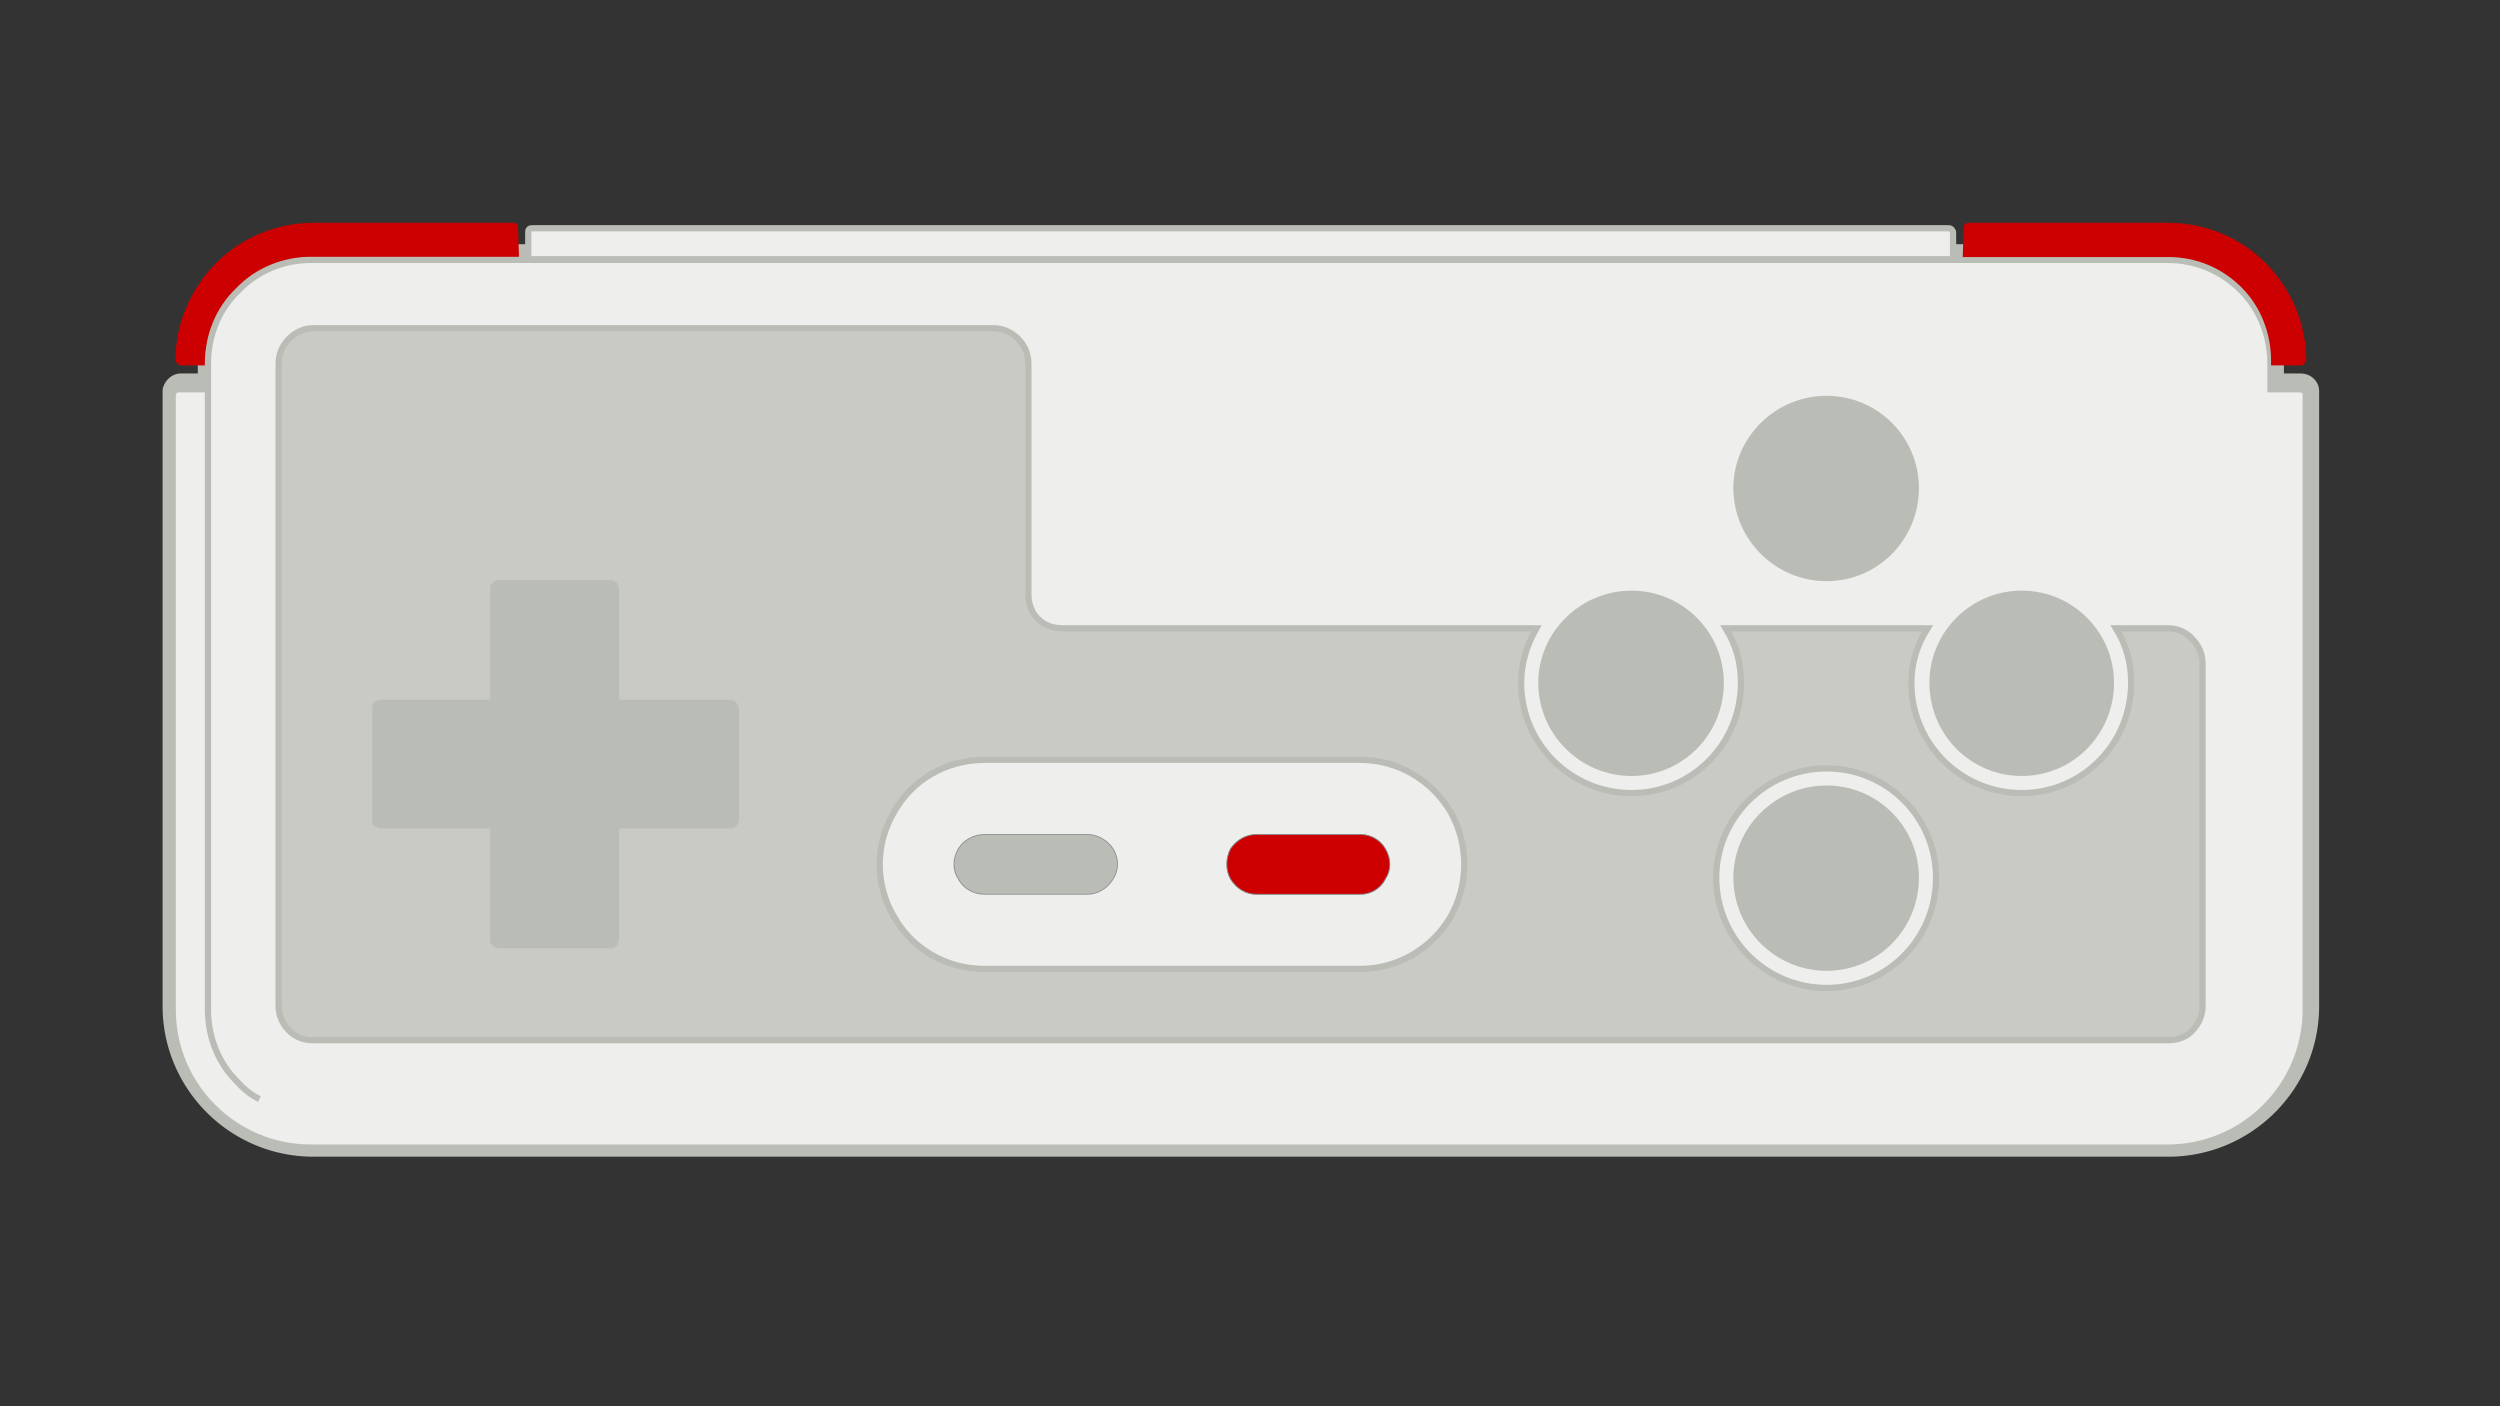 <svg xmlns="http://www.w3.org/2000/svg" xmlns:svg="http://www.w3.org/2000/svg" id="svg7384" width="400" height="225" version="1.1"><rect width="100%" height="100%" fill="#333333" stroke="none"/><title id="title9167">Gnome Symbolic Icon Theme</title><g id="layer12" transform="translate(-569.101,-638)" style="display:inline"><g id="g9377" transform="translate(0,242)"><path style="clip-rule:evenodd;fill:none;fill-rule:evenodd;stroke:#8b8b8c;stroke-width:.27;image-rendering:optimizeQuality;shape-rendering:geometricPrecision;text-rendering:geometricPrecision" id="path189" d="m 861.36,518.942 c -9.745,0 -17.663,7.908 -17.663,17.489 0,9.733 7.918,17.641 17.663,17.641 9.745,0 17.511,-7.908 17.511,-17.641 0,-9.581 -7.766,-17.489 -17.511,-17.489 z" class="fil0 str5"/><path style="color:#000;clip-rule:evenodd;display:inline;overflow:visible;visibility:visible;opacity:1;isolation:auto;mix-blend-mode:normal;color-interpolation:sRGB;color-interpolation-filters:linearRGB;solid-color:#000;solid-opacity:1;fill:#eeeeec;fill-opacity:1;fill-rule:evenodd;stroke:#babdb6;stroke-width:3;stroke-linecap:butt;stroke-linejoin:miter;stroke-miterlimit:4;stroke-dasharray:none;stroke-dashoffset:0;stroke-opacity:1;color-rendering:auto;image-rendering:optimizeQuality;shape-rendering:geometricPrecision;text-rendering:geometricPrecision;enable-background:accumulate" id="path9415" d="m 619.252,436.568 c -4.405,0 -8.81,1.724 -11.967,5.029 -3.309,3.153 -5.037,7.557 -5.037,12.104 l 0,0.762 0,2.434 0,0.354 -4.162,0 c -0.704,0 -1.244,0.543 -1.443,1.141 a 0.559,0.559 0 0 0 -0.029,0.178 l 0,98.393 c 0,12.469 10.155,22.609 22.639,22.609 l 296.773,0 c 12.484,0 22.637,-10.141 22.637,-22.609 l 0,-98.393 c 0,-0.415 -0.222,-0.775 -0.502,-0.992 -0.28,-0.217 -0.619,-0.326 -0.971,-0.326 l -4.16,0 0,-2.787 0,-0.762 c 0,-4.552 -1.727,-8.95 -4.885,-12.104 -3.298,-3.294 -7.562,-5.029 -12.119,-5.029 l -32.891,0 -0.609,0 -0.914,0 -95.473,0 -133.234,0 -0.762,0 -32.891,0 z"/><path style="color:#000;clip-rule:evenodd;display:inline;overflow:visible;visibility:visible;opacity:1;isolation:auto;mix-blend-mode:normal;color-interpolation:sRGB;color-interpolation-filters:linearRGB;solid-color:#000;solid-opacity:1;fill:#c00;fill-opacity:1;fill-rule:evenodd;stroke:none;stroke-width:2;stroke-linecap:butt;stroke-linejoin:miter;stroke-miterlimit:4;stroke-dasharray:none;stroke-dashoffset:0;stroke-opacity:1;color-rendering:auto;image-rendering:optimizeQuality;shape-rendering:geometricPrecision;text-rendering:geometricPrecision;enable-background:accumulate" id="path191" d="m 607.679,441.992 c 3.045,-3.194 7.309,-4.866 11.572,-4.866 l 32.89,0 -0.152,-4.714 c 0,-0.456 -0.305,-0.76 -0.761,-0.76 l -21.622,0 -10.354,0 c -5.786,0 -11.42,2.281 -15.531,6.387 -4.111,4.106 -6.548,9.733 -6.548,15.664 0,0.152 0.152,0.304 0.305,0.456 0.152,0.152 0.305,0.304 0.609,0.304 l 4.72,0 0,-0.76 c 0,-4.41 1.675,-8.668 4.873,-11.71 z" class="fil0 str5"/><path style="clip-rule:evenodd;fill:#eeeeec;fill-opacity:1;fill-rule:evenodd;stroke:#babdb6;stroke-width:1;stroke-miterlimit:4;stroke-dasharray:none;stroke-opacity:1;image-rendering:optimizeQuality;shape-rendering:geometricPrecision;text-rendering:geometricPrecision" id="path197" d="m 881.588,437.479 0,-4.314 c 0,-0.128 -0.151,-0.383 -0.302,-0.511 -0.151,-0.128 -0.302,-0.128 -0.605,-0.128 l -95.994,0 -130.309,0 c -0.151,0 -0.454,0 -0.605,0.128 -0.151,0.128 -0.151,0.383 -0.151,0.511 l 0,4.314 132.275,0 94.784,0 z" class="fil0 str5"/><path style="color:#000;clip-rule:evenodd;display:inline;overflow:visible;visibility:visible;opacity:1;isolation:auto;mix-blend-mode:normal;color-interpolation:sRGB;color-interpolation-filters:linearRGB;solid-color:#000;solid-opacity:1;fill:#eeeeec;fill-opacity:1;fill-rule:evenodd;stroke:#babdb6;stroke-width:1;stroke-linecap:butt;stroke-linejoin:miter;stroke-miterlimit:4;stroke-dasharray:none;stroke-dashoffset:0;stroke-opacity:1;color-rendering:auto;image-rendering:optimizeQuality;shape-rendering:geometricPrecision;text-rendering:geometricPrecision;enable-background:accumulate" id="path193" d="m 602.371,557.541 0,-99.255 -4.725,0 c -0.457,0 -0.762,0.304 -0.915,0.761 l 0,98.494 c 0,12.178 9.908,22.074 22.102,22.074 l 297.08,0 c 12.194,0 22.102,-9.895 22.102,-22.074 l 0,-98.494 c 0,-0.457 -0.457,-0.761 -0.915,-0.761 l -4.725,0 0,-3.349 0,-0.761 c 0,-4.415 -1.677,-8.677 -4.725,-11.722 -3.201,-3.197 -7.316,-4.871 -11.737,-4.871 l -32.924,0 -0.61,0 -0.915,0 -95.572,0 -133.373,0 -0.762,0 -32.924,0 c -4.268,0 -8.536,1.675 -11.584,4.871 -3.201,3.045 -4.878,7.307 -4.878,11.722 l 0,0.761 0,2.436 0,0.913 0,99.255 c 0,4.415 1.677,8.677 4.878,11.722 0.915,1.066 2.134,1.979 3.353,2.588 -1.219,-0.609 -2.439,-1.522 -3.353,-2.588 -3.201,-3.045 -4.878,-7.307 -4.878,-11.722 z" class="fil0 str5"/><path style="color:#000;clip-rule:evenodd;display:inline;overflow:visible;visibility:visible;opacity:1;isolation:auto;mix-blend-mode:normal;color-interpolation:sRGB;color-interpolation-filters:linearRGB;solid-color:#000;solid-opacity:1;fill:#c00;fill-opacity:1;fill-rule:evenodd;stroke:none;stroke-width:2;stroke-linecap:butt;stroke-linejoin:miter;stroke-miterlimit:4;stroke-dasharray:none;stroke-dashoffset:0;stroke-opacity:1;color-rendering:auto;image-rendering:optimizeQuality;shape-rendering:geometricPrecision;text-rendering:geometricPrecision;enable-background:accumulate" id="path195" d="m 883.135,437.126 32.89,0 c 4.416,0 8.527,1.673 11.725,4.866 3.045,3.041 4.72,7.3 4.72,11.71 l 0,0.76 4.72,0 c 0.305,0 0.457,-0.152 0.609,-0.304 0.152,-0.152 0.305,-0.304 0.305,-0.456 0,-5.931 -2.436,-11.558 -6.548,-15.664 -4.111,-4.106 -9.745,-6.387 -15.531,-6.387 l -14.922,0 -17.054,0 c -0.457,0 -0.761,0.304 -0.761,0.76 l -0.152,4.714 z" class="fil0 str5"/><path style="clip-rule:evenodd;fill:none;fill-rule:evenodd;stroke:#8b8b8c;stroke-width:.27;image-rendering:optimizeQuality;shape-rendering:geometricPrecision;text-rendering:geometricPrecision" id="path203" d="m 766.04,531.868 c -0.761,1.521 -0.761,3.346 0,4.714 0.914,1.521 2.436,2.433 4.111,2.433 l 16.597,0 c 1.675,0 3.198,-0.912 3.959,-2.433 0.914,-1.369 0.914,-3.194 0,-4.714 -0.761,-1.369 -2.284,-2.281 -3.959,-2.281 l -16.597,0 c -1.675,0 -3.198,0.912 -4.111,2.281 z" class="fil0 str5"/><path style="clip-rule:evenodd;fill:none;fill-rule:evenodd;stroke:#8b8b8c;stroke-width:.27;image-rendering:optimizeQuality;shape-rendering:geometricPrecision;text-rendering:geometricPrecision" id="path205" d="m 786.748,517.573 -60.146,0 c -6.091,0 -11.572,3.194 -14.466,8.364 -3.045,5.171 -3.045,11.558 0,16.728 2.893,5.171 8.375,8.364 14.466,8.364 l 60.146,0 c 5.939,0 11.42,-3.194 14.466,-8.364 2.893,-5.171 2.893,-11.558 0,-16.728 -3.045,-5.171 -8.527,-8.364 -14.466,-8.364 z m -20.709,19.009 c -0.761,-1.369 -0.761,-3.194 0,-4.714 0.914,-1.369 2.436,-2.281 4.111,-2.281 l 16.597,0 c 1.675,0 3.198,0.912 3.959,2.281 0.914,1.521 0.914,3.346 0,4.714 -0.761,1.521 -2.284,2.433 -3.959,2.433 l -16.597,0 c -1.675,0 -3.198,-0.912 -4.111,-2.433 z m -39.438,-6.995 16.445,0 c 1.675,0 3.198,0.912 4.111,2.281 0.914,1.521 0.914,3.346 0,4.714 -0.914,1.521 -2.436,2.433 -4.111,2.433 l -16.445,0 c -1.675,0 -3.35,-0.912 -4.111,-2.433 -0.914,-1.369 -0.914,-3.194 0,-4.714 0.761,-1.369 2.436,-2.281 4.111,-2.281 z" class="fil0 str5"/><path style="color:#000;clip-rule:nonzero;display:inline;overflow:visible;visibility:visible;opacity:1;isolation:auto;mix-blend-mode:normal;color-interpolation:sRGB;color-interpolation-filters:linearRGB;solid-color:#000;solid-opacity:1;fill:#babdb6;fill-opacity:1;fill-rule:nonzero;stroke:none;stroke-width:.579;stroke-linecap:butt;stroke-linejoin:miter;stroke-miterlimit:4;stroke-dasharray:none;stroke-dashoffset:0;stroke-opacity:1;color-rendering:auto;image-rendering:auto;shape-rendering:auto;text-rendering:auto;enable-background:accumulate" id="path201" d="m 743.047,529.587 -16.445,0 c -1.675,0 -3.35,0.912 -4.111,2.281 -0.914,1.521 -0.914,3.346 0,4.714 0.761,1.521 2.436,2.433 4.111,2.433 l 16.445,0 c 1.675,0 3.198,-0.912 4.111,-2.433 0.914,-1.369 0.914,-3.194 0,-4.714 -0.914,-1.369 -2.436,-2.281 -4.111,-2.281 z" class="fil0 str5"/><path style="color:#000;clip-rule:evenodd;display:inline;overflow:visible;visibility:visible;opacity:1;isolation:auto;mix-blend-mode:normal;color-interpolation:sRGB;color-interpolation-filters:linearRGB;solid-color:#000;solid-opacity:1;fill:#cacac4;fill-opacity:1;fill-rule:evenodd;stroke:#babdb6;stroke-width:1;stroke-linecap:butt;stroke-linejoin:miter;stroke-miterlimit:4;stroke-dasharray:none;stroke-dashoffset:0;stroke-opacity:1;color-rendering:auto;image-rendering:optimizeQuality;shape-rendering:geometricPrecision;text-rendering:geometricPrecision;enable-background:accumulate" id="path207" d="m 726.602,517.573 60.146,0 c 5.939,0 11.42,3.194 14.466,8.364 2.893,5.171 2.893,11.558 0,16.728 -3.045,5.171 -8.527,8.364 -14.466,8.364 l -60.146,0 c -6.091,0 -11.572,-3.194 -14.466,-8.364 -3.045,-5.171 -3.045,-11.558 0,-16.728 2.893,-5.171 8.375,-8.364 14.466,-8.364 z m -53.751,-9.124 13.095,0 c 0.152,0 0.305,0 0.305,0.152 0.152,0 0.152,0 0.305,0.152 0,0 0.152,0.152 0.152,0.304 0,0 0.152,0.152 0.152,0.304 l 0,17.793 c 0,0.152 -0.152,0.304 -0.152,0.456 l -0.152,0.152 c -0.152,0.152 -0.152,0.152 -0.305,0.152 0,0.152 -0.152,0.152 -0.305,0.152 l -4.416,0 -13.095,0 c -0.152,0 -0.457,0 -0.609,0.152 -0.152,0.152 -0.152,0.456 -0.152,0.608 l 0,4.41 0,13.078 c 0,0.152 -0.152,0.304 -0.152,0.304 0,0.152 0,0.304 -0.152,0.304 0,0.152 -0.152,0.152 -0.305,0.152 0,0.152 -0.152,0.152 -0.305,0.152 l -8.984,0 -8.984,0 c 0,0 -0.152,0 -0.305,-0.152 0,0 -0.152,0 -0.152,-0.152 -0.152,0 -0.152,-0.152 -0.305,-0.304 l 0,-0.304 0,-4.258 0,-13.23 c 0,-0.152 0,-0.456 -0.152,-0.608 -0.305,-0.152 -0.457,-0.152 -0.609,-0.152 l -4.416,0 -12.943,0 c 0,0 -0.152,0 -0.305,-0.152 0,0 -0.152,0 -0.305,-0.152 0,0 0,-0.152 -0.152,-0.152 l 0,-0.456 0,-17.793 0,-0.304 c 0.152,-0.152 0.152,-0.304 0.152,-0.304 0.152,-0.152 0.305,-0.152 0.305,-0.152 0.152,-0.152 0.305,-0.152 0.305,-0.152 l 4.416,0 12.943,0 c 0.152,0 0.305,0 0.609,-0.152 0.152,-0.152 0.152,-0.456 0.152,-0.608 l 0,-4.41 0,-13.078 0,-0.304 c 0.152,-0.152 0.152,-0.304 0.305,-0.304 0,-0.152 0.152,-0.152 0.152,-0.152 0.152,-0.152 0.305,-0.152 0.305,-0.152 l 8.984,0 8.984,0 c 0.152,0 0.305,0 0.305,0.152 0.152,0 0.305,0 0.305,0.152 0.152,0 0.152,0.152 0.152,0.304 0,0 0.152,0.152 0.152,0.304 l 0,4.258 0,13.23 c 0,0.152 0,0.456 0.152,0.608 0.152,0.152 0.457,0.152 0.609,0.152 z m -59.169,-54.305 0,102.816 c 0,1.521 0.609,2.889 1.675,3.954 1.066,1.065 2.436,1.521 3.807,1.521 l 296.861,0 c 1.37,0 2.893,-0.456 3.807,-1.521 1.066,-1.065 1.675,-2.433 1.675,-3.954 l 0,-54.801 c 0,-1.521 -0.609,-2.889 -1.675,-3.954 -0.914,-1.065 -2.436,-1.673 -3.807,-1.673 l -8.375,0 c 1.675,2.737 2.436,5.529 2.436,8.722 0,9.733 -7.766,17.641 -17.511,17.641 -9.745,0 -17.663,-7.908 -17.663,-17.641 0,-3.194 0.914,-5.985 2.589,-8.722 l -32.281,0 c 1.675,2.737 2.436,5.529 2.436,8.722 0,9.733 -7.766,17.641 -17.511,17.641 -9.745,0 -17.663,-7.908 -17.663,-17.641 0,-3.194 0.914,-5.985 2.436,-8.722 l -75.791,0 c -1.523,0 -2.893,-0.456 -3.959,-1.521 -1.066,-1.065 -1.523,-2.433 -1.523,-3.954 l 0,-36.914 c 0,-1.521 -0.609,-2.889 -1.675,-3.954 -1.066,-1.065 -2.436,-1.673 -3.959,-1.673 l -108.848,0 c -1.37,0 -2.741,0.608 -3.807,1.673 -1.066,1.065 -1.675,2.433 -1.675,3.954 z m 247.678,99.927 c -9.745,0 -17.663,-7.908 -17.663,-17.641 0,-9.581 7.918,-17.489 17.663,-17.489 9.745,0 17.511,7.908 17.511,17.489 0,9.733 -7.766,17.641 -17.511,17.641 z" class="fil0 str5"/><path style="color:#000;clip-rule:nonzero;display:inline;overflow:visible;visibility:visible;opacity:1;isolation:auto;mix-blend-mode:normal;color-interpolation:sRGB;color-interpolation-filters:linearRGB;solid-color:#000;solid-opacity:1;fill:#babdb6;fill-opacity:1;fill-rule:nonzero;stroke:none;stroke-width:.579;stroke-linecap:butt;stroke-linejoin:miter;stroke-miterlimit:4;stroke-dasharray:none;stroke-dashoffset:0;stroke-opacity:1;color-rendering:auto;image-rendering:auto;shape-rendering:auto;text-rendering:auto;enable-background:accumulate" id="path199" d="m 685.946,508.449 -13.095,0 -4.416,0 c -0.152,0 -0.457,0 -0.609,-0.152 -0.152,-0.152 -0.152,-0.456 -0.152,-0.608 l 0,-13.23 0,-4.258 c 0,-0.152 -0.152,-0.304 -0.152,-0.304 0,-0.152 0,-0.304 -0.152,-0.304 0,-0.152 -0.152,-0.152 -0.305,-0.152 0,-0.152 -0.152,-0.152 -0.305,-0.152 l -8.984,0 -8.984,0 c 0,0 -0.152,0 -0.305,0.152 0,0 -0.152,0 -0.152,0.152 -0.152,0 -0.152,0.152 -0.305,0.304 0,0 0,0.152 0,0.304 l 0,13.078 0,4.41 c 0,0.152 0,0.456 -0.152,0.608 -0.305,0.152 -0.457,0.152 -0.609,0.152 l -12.943,0 -4.416,0 c 0,0 -0.152,0 -0.305,0.152 0,0 -0.152,0 -0.305,0.152 0,0 0,0.152 -0.152,0.304 0,0 0,0.152 0,0.304 0,5.931 0,11.862 0,17.793 0,0.152 0,0.304 0,0.456 0.152,0 0.152,0.152 0.152,0.152 0.152,0.152 0.305,0.152 0.305,0.152 0.152,0.152 0.305,0.152 0.305,0.152 l 12.943,0 4.416,0 c 0.152,0 0.305,0 0.609,0.152 0.152,0.152 0.152,0.456 0.152,0.608 l 0,13.23 0,4.258 c 0,0.152 0,0.304 0,0.304 0.152,0.152 0.152,0.304 0.305,0.304 0,0.152 0.152,0.152 0.152,0.152 0.152,0.152 0.305,0.152 0.305,0.152 l 8.984,0 8.984,0 c 0.152,0 0.305,0 0.305,-0.152 0.152,0 0.305,0 0.305,-0.152 0.152,0 0.152,-0.152 0.152,-0.304 0,0 0.152,-0.152 0.152,-0.304 l 0,-13.078 0,-4.41 c 0,-0.152 0,-0.456 0.152,-0.608 0.152,-0.152 0.457,-0.152 0.609,-0.152 l 13.095,0 4.416,0 c 0.152,0 0.305,0 0.305,-0.152 0.152,0 0.152,0 0.305,-0.152 0,0 0.152,-0.152 0.152,-0.152 0,-0.152 0.152,-0.304 0.152,-0.456 0,-5.931 0,-11.862 0,-17.793 0,-0.152 -0.152,-0.304 -0.152,-0.304 0,-0.152 -0.152,-0.304 -0.152,-0.304 -0.152,-0.152 -0.152,-0.152 -0.305,-0.152 0,-0.152 -0.152,-0.152 -0.305,-0.152 z" class="fil0 str5"/><path style="color:#000;clip-rule:nonzero;display:inline;overflow:visible;visibility:visible;opacity:1;isolation:auto;mix-blend-mode:normal;color-interpolation:sRGB;color-interpolation-filters:linearRGB;solid-color:#000;solid-opacity:1;fill:#babdb6;fill-opacity:1;fill-rule:nonzero;stroke:none;stroke-width:.579;stroke-linecap:butt;stroke-linejoin:miter;stroke-miterlimit:4;stroke-dasharray:none;stroke-dashoffset:0;stroke-opacity:1;color-rendering:auto;image-rendering:auto;shape-rendering:auto;text-rendering:auto;enable-background:accumulate" id="path209" d="m 861.36,521.679 c -8.223,0 -14.922,6.691 -14.922,14.751 0,8.212 6.7,14.903 14.922,14.903 8.223,0 14.77,-6.691 14.77,-14.903 0,-8.06 -6.548,-14.751 -14.77,-14.751 z" class="fil0 str5"/><path style="color:#000;clip-rule:nonzero;display:inline;overflow:visible;visibility:visible;opacity:1;isolation:auto;mix-blend-mode:normal;color-interpolation:sRGB;color-interpolation-filters:linearRGB;solid-color:#000;solid-opacity:1;fill:#babdb6;fill-opacity:1;fill-rule:nonzero;stroke:none;stroke-width:.579;stroke-linecap:butt;stroke-linejoin:miter;stroke-miterlimit:4;stroke-dasharray:none;stroke-dashoffset:0;stroke-opacity:1;color-rendering:auto;image-rendering:auto;shape-rendering:auto;text-rendering:auto;enable-background:accumulate" id="path211" d="m 892.575,490.504 c -8.223,0 -14.77,6.691 -14.77,14.751 0,8.212 6.548,14.903 14.77,14.903 8.223,0 14.77,-6.691 14.77,-14.903 0,-8.06 -6.548,-14.751 -14.77,-14.751 z" class="fil0 str5"/><path style="color:#000;clip-rule:nonzero;display:inline;overflow:visible;visibility:visible;opacity:1;isolation:auto;mix-blend-mode:normal;color-interpolation:sRGB;color-interpolation-filters:linearRGB;solid-color:#000;solid-opacity:1;fill:#babdb6;fill-opacity:1;fill-rule:nonzero;stroke:none;stroke-width:.579;stroke-linecap:butt;stroke-linejoin:miter;stroke-miterlimit:4;stroke-dasharray:none;stroke-dashoffset:0;stroke-opacity:1;color-rendering:auto;image-rendering:auto;shape-rendering:auto;text-rendering:auto;enable-background:accumulate" id="path213" d="m 861.36,459.329 c -8.223,0 -14.922,6.691 -14.922,14.751 0,8.212 6.7,14.903 14.922,14.903 8.223,0 14.77,-6.691 14.77,-14.903 0,-8.06 -6.548,-14.751 -14.77,-14.751 z" class="fil0 str5"/><path style="color:#000;clip-rule:nonzero;display:inline;overflow:visible;visibility:visible;opacity:1;isolation:auto;mix-blend-mode:normal;color-interpolation:sRGB;color-interpolation-filters:linearRGB;solid-color:#000;solid-opacity:1;fill:#babdb6;fill-opacity:1;fill-rule:nonzero;stroke:none;stroke-width:.579;stroke-linecap:butt;stroke-linejoin:miter;stroke-miterlimit:4;stroke-dasharray:none;stroke-dashoffset:0;stroke-opacity:1;color-rendering:auto;image-rendering:auto;shape-rendering:auto;text-rendering:auto;enable-background:accumulate" id="path215" d="m 830.145,490.504 c -8.223,0 -14.922,6.691 -14.922,14.751 0,8.212 6.7,14.903 14.922,14.903 8.223,0 14.77,-6.691 14.77,-14.903 0,-8.06 -6.548,-14.751 -14.77,-14.751 z" class="fil0 str5"/><path id="path4322" d="m 766.04,536.582 c -0.761,-1.369 -0.761,-3.194 0,-4.714 0.914,-1.369 2.436,-2.281 4.111,-2.281 l 16.597,0 c 1.675,0 3.198,0.912 3.959,2.281 0.914,1.521 0.914,3.346 0,4.714 -0.761,1.521 -2.284,2.433 -3.959,2.433 l -16.597,0 c -1.675,0 -3.198,-0.912 -4.111,-2.433 z" class="fil0 str5" style="color:#000;clip-rule:nonzero;display:inline;overflow:visible;visibility:visible;opacity:1;isolation:auto;mix-blend-mode:normal;color-interpolation:sRGB;color-interpolation-filters:linearRGB;solid-color:#000;solid-opacity:1;fill:#c00;fill-opacity:1;fill-rule:nonzero;stroke:none;stroke-width:.579;stroke-linecap:butt;stroke-linejoin:miter;stroke-miterlimit:4;stroke-dasharray:none;stroke-dashoffset:0;stroke-opacity:1;color-rendering:auto;image-rendering:auto;shape-rendering:auto;text-rendering:auto;enable-background:accumulate"/></g></g></svg>